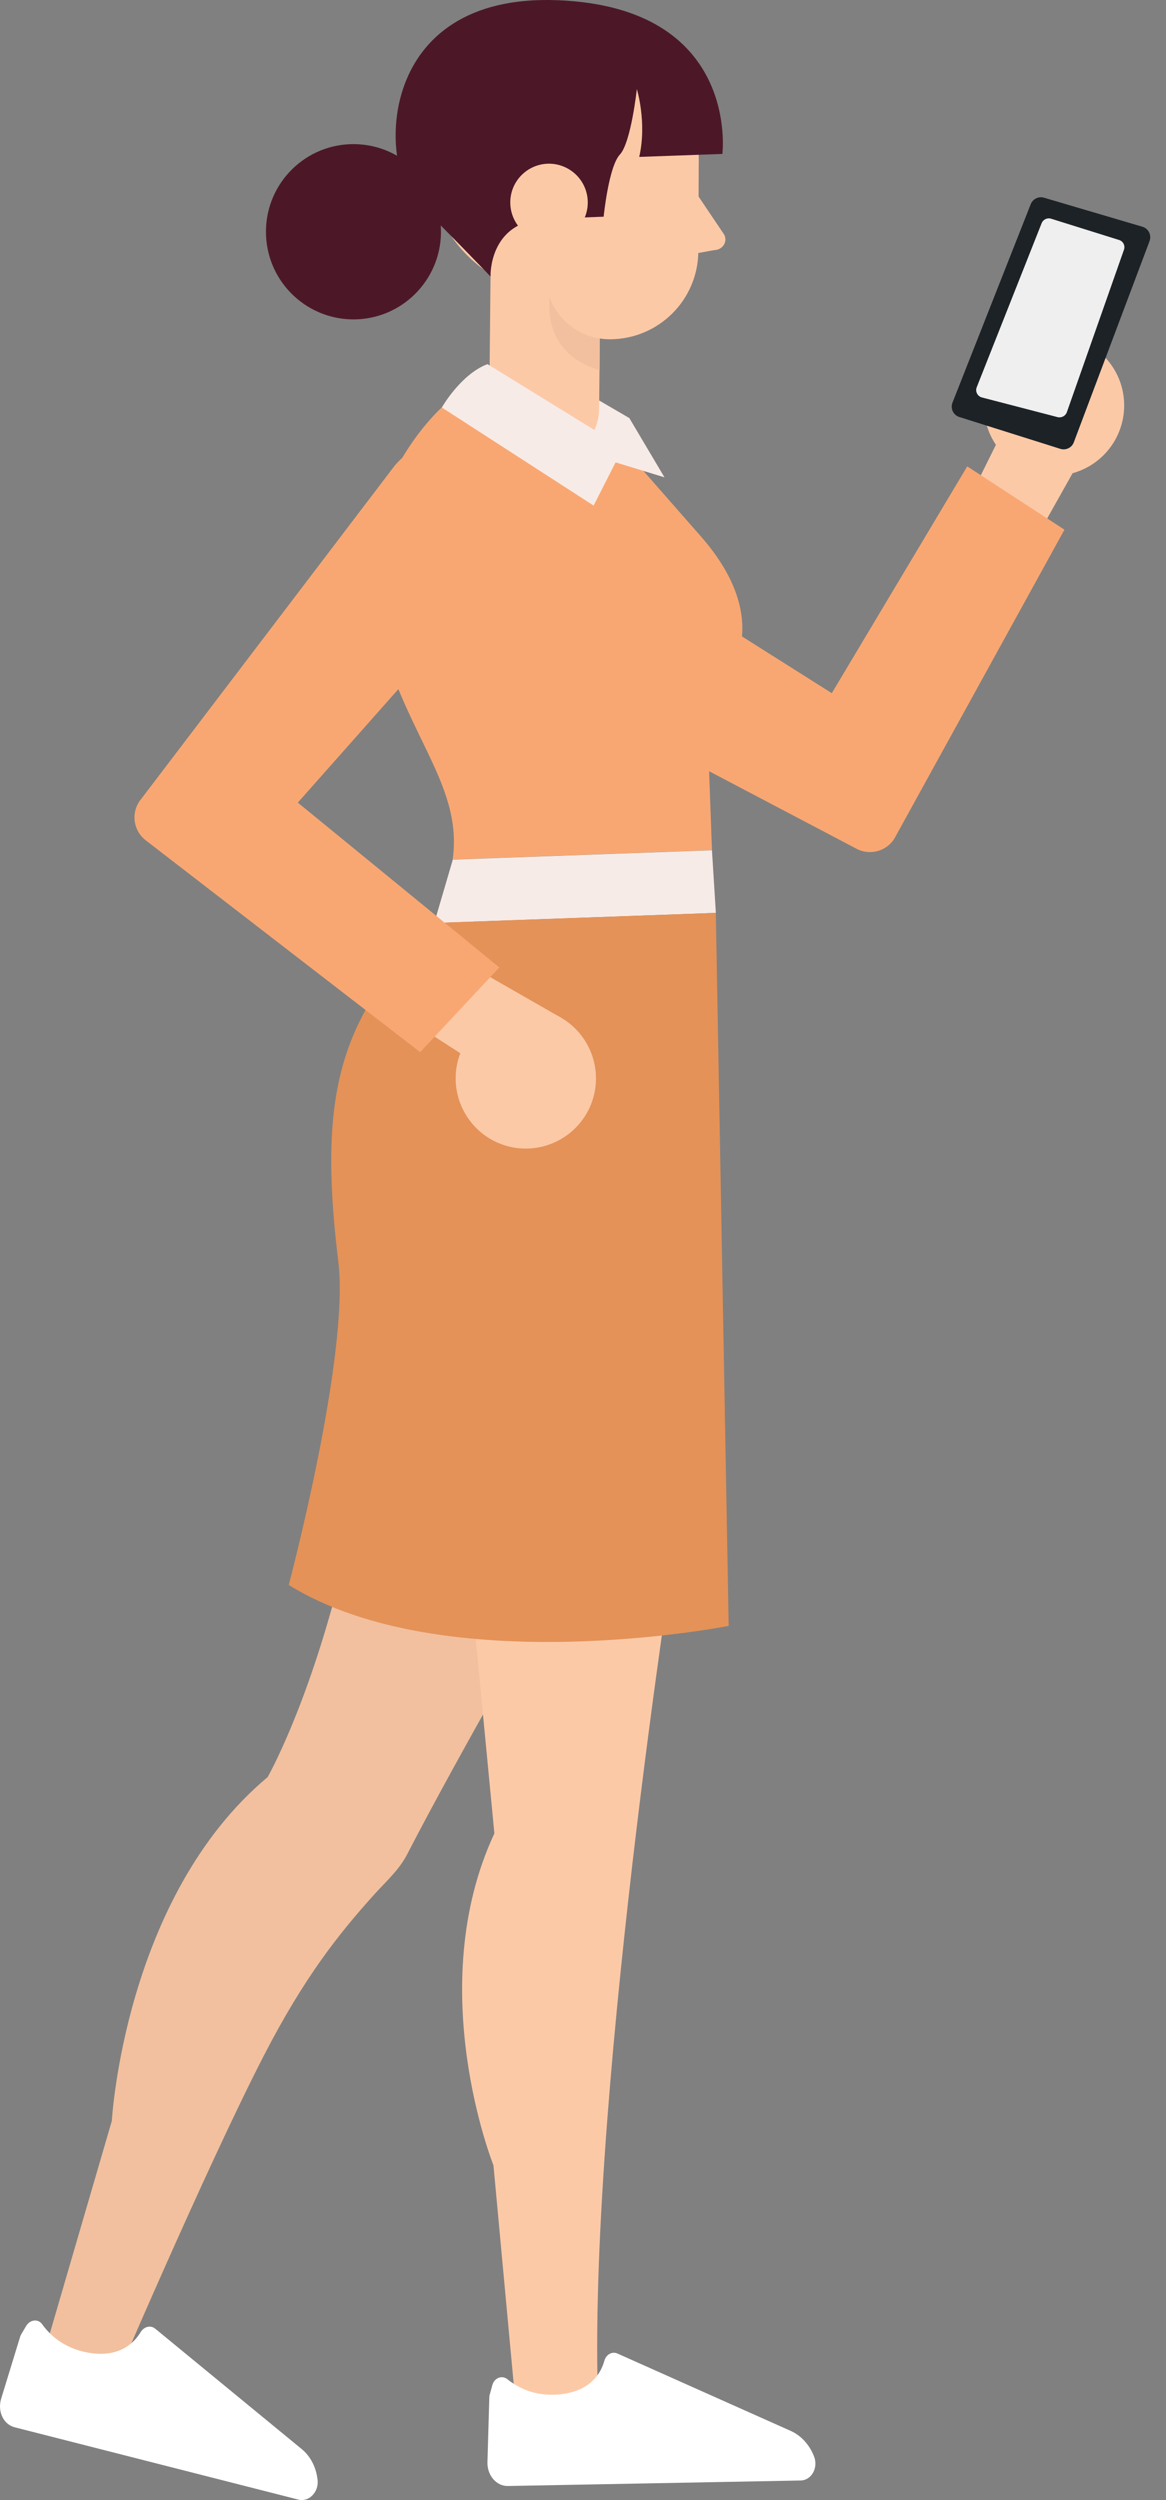 <svg width="35" height="75" viewBox="0 0 35 75" fill="none" xmlns="http://www.w3.org/2000/svg">
<rect x="0" y="0" width="35" height="75" fill="#808080" stroke="none"/>
<path d="M29.548 11.928C29.68 10.772 30.72 9.941 31.876 10.073C33.032 10.206 33.863 11.245 33.731 12.401C33.598 13.557 32.559 14.388 31.402 14.256C30.247 14.127 29.416 13.084 29.548 11.928Z" fill="#FCC9A7"/>
<path d="M30.837 11.446L28.408 16.339L30.399 17.395L32.39 13.85L30.837 11.446Z" fill="#FCC9A7"/>
<path d="M14.768 19.711L25.682 25.447C26.116 25.696 26.67 25.527 26.89 25.078L31.952 15.89L29.034 13.991L24.968 20.795L17.285 15.942C16.145 15.063 14.487 15.452 13.857 16.745C13.339 17.824 13.737 19.117 14.768 19.711Z" fill="#F9A772"/>
<path d="M16.518 47.889C16.518 47.889 13.789 52.589 12.22 55.632C11.975 56.105 11.573 56.455 11.216 56.852C10.14 58.048 9.121 59.341 7.929 61.649C6.154 65.089 3.196 72.025 3.196 72.025L1.129 71.258L3.357 63.624C3.357 63.624 3.73 56.912 8.033 53.312C8.033 53.312 9.201 51.281 10.204 47.323L16.518 47.889Z" fill="#F2C09E"/>
<path d="M20.339 45.858C20.339 45.858 17.505 63.796 17.979 72.615L15.53 72.703L14.812 64.956C14.812 64.956 12.677 59.63 14.84 55.002L13.841 44.589L20.339 45.858Z" fill="#FCC9A7"/>
<path d="M13.263 12.221C13.263 12.221 10.538 14.653 11.228 18.254C11.918 21.858 13.925 23.408 13.588 25.784L21.371 25.503L21.211 21.092C21.211 21.092 23.739 19.161 21.03 16.082L18.698 13.425L16.607 13.694L13.263 12.221Z" fill="#F9A772"/>
<path d="M17.313 11.623L18.891 12.542L19.946 14.32L17.771 13.654L17.313 11.623Z" fill="#F7EBE7"/>
<path d="M16.611 13.694C16.141 13.69 15.643 13.497 15.274 13.305C14.909 13.116 14.684 12.735 14.684 12.321L14.76 4.775L18.06 4.791L17.984 12.241C17.98 13.104 17.361 13.698 16.611 13.694Z" fill="#FCC9A7"/>
<path d="M18.004 10.154L16.643 8.227C16.643 8.227 15.808 10.427 17.996 11.109L18.004 10.154Z" fill="#F2C09E"/>
<path d="M20.974 4.807C20.962 7.055 19.132 8.865 16.888 8.857C14.64 8.845 12.826 7.015 12.838 4.771C12.85 2.523 14.68 0.709 16.928 0.721C19.172 0.733 20.986 2.559 20.974 4.807Z" fill="#FCC9A7"/>
<path d="M18.297 10.178C17.229 10.174 16.37 9.303 16.374 8.235L16.386 5.449L20.974 4.807L20.962 7.537C20.954 9.002 19.762 10.182 18.297 10.178Z" fill="#FCC9A7"/>
<path d="M20.849 5.718L21.733 7.031C21.857 7.244 21.692 7.504 21.431 7.504L20.4 7.693L20.849 5.718Z" fill="#FCC9A7"/>
<path d="M14.632 10.924L18.702 13.429L17.819 15.167L13.263 12.225C13.263 12.221 13.833 11.225 14.632 10.924Z" fill="#F7EBE7"/>
<path d="M13.592 25.788L13.034 27.691L21.488 27.386L21.371 25.507L13.592 25.788Z" fill="#F7EBE7"/>
<path d="M21.487 27.386L21.873 48.776C21.873 48.776 13.355 50.454 8.667 47.548C8.667 47.548 10.497 40.668 10.156 37.854C9.522 32.696 10.248 30.468 13.042 27.687L21.487 27.386Z" fill="#E49258"/>
<path d="M14.78 71.547C14.841 71.334 15.066 71.246 15.23 71.374C15.547 71.631 16.109 71.932 16.912 71.816C17.747 71.692 18.04 71.186 18.14 70.825C18.192 70.636 18.369 70.531 18.534 70.604L23.732 72.924C24.049 73.064 24.302 73.345 24.438 73.698C24.567 74.032 24.358 74.405 24.037 74.413L15.246 74.578C14.901 74.586 14.62 74.257 14.632 73.863L14.688 71.92C14.688 71.888 14.692 71.856 14.704 71.824L14.78 71.547Z" fill="white"/>
<path d="M0.788 69.773C0.904 69.584 1.145 69.556 1.265 69.725C1.502 70.058 1.964 70.495 2.771 70.596C3.605 70.7 4.023 70.287 4.22 69.966C4.32 69.797 4.517 69.745 4.657 69.857L9.056 73.47C9.325 73.691 9.494 74.024 9.534 74.405C9.57 74.762 9.269 75.067 8.96 74.987L0.438 72.816C0.105 72.731 -0.079 72.342 0.033 71.965L0.603 70.106C0.611 70.074 0.627 70.046 0.643 70.018L0.788 69.773Z" fill="white"/>
<path d="M16.39 6.565L18.12 6.501C18.12 6.501 18.269 5 18.606 4.638C18.943 4.277 19.116 2.672 19.116 2.672C19.116 2.672 19.425 3.671 19.188 4.707L21.684 4.618C21.684 4.618 22.226 0.219 16.735 0.006C11.244 -0.206 11.393 4.988 12.472 6.019C13.331 6.838 14.724 8.295 14.724 8.295C14.724 8.295 14.66 6.625 16.39 6.565Z" fill="#4C1827"/>
<path d="M17.642 6.031C17.666 6.674 17.165 7.211 16.522 7.236C15.88 7.26 15.342 6.758 15.318 6.116C15.294 5.473 15.796 4.936 16.438 4.911C17.08 4.891 17.618 5.389 17.642 6.031Z" fill="#FCC9A7"/>
<path d="M13.235 6.858C13.287 8.307 12.155 9.527 10.706 9.58C9.257 9.632 8.037 8.5 7.985 7.047C7.932 5.598 9.064 4.378 10.513 4.325C11.966 4.273 13.183 5.405 13.235 6.858Z" fill="#4C1827"/>
<path d="M16.145 30.276C17.289 30.476 18.055 31.564 17.859 32.712C17.658 33.856 16.57 34.623 15.422 34.426C14.278 34.225 13.512 33.138 13.708 31.99C13.909 30.842 15.001 30.075 16.145 30.276Z" fill="#FCC9A7"/>
<path d="M16.859 30.541L12.119 27.827L10.947 29.75L14.367 31.949L16.859 30.541Z" fill="#FCC9A7"/>
<path d="M11.846 13.971L4.24 23.966C3.918 24.351 3.987 24.925 4.392 25.222L12.613 31.564L14.989 29.023L8.94 24.078L15.113 17.114C16.177 16.146 16.085 14.445 14.921 13.598C13.953 12.891 12.613 13.06 11.846 13.971Z" fill="#F9A772"/>
<path d="M34.505 7.236L32.233 13.268C32.173 13.433 31.992 13.517 31.828 13.465L28.797 12.51C28.616 12.454 28.52 12.253 28.592 12.076L30.94 6.124C31.005 5.967 31.173 5.883 31.338 5.931L34.292 6.802C34.477 6.858 34.573 7.055 34.505 7.236Z" fill="#1C2226"/>
<path d="M33.738 7.492L32.024 12.365C31.984 12.478 31.864 12.542 31.747 12.514L29.476 11.924C29.339 11.888 29.267 11.743 29.319 11.615L31.266 6.698C31.31 6.585 31.434 6.525 31.551 6.561L33.59 7.199C33.714 7.236 33.782 7.368 33.738 7.492Z" fill="#EFEFEF"/>
</svg>
